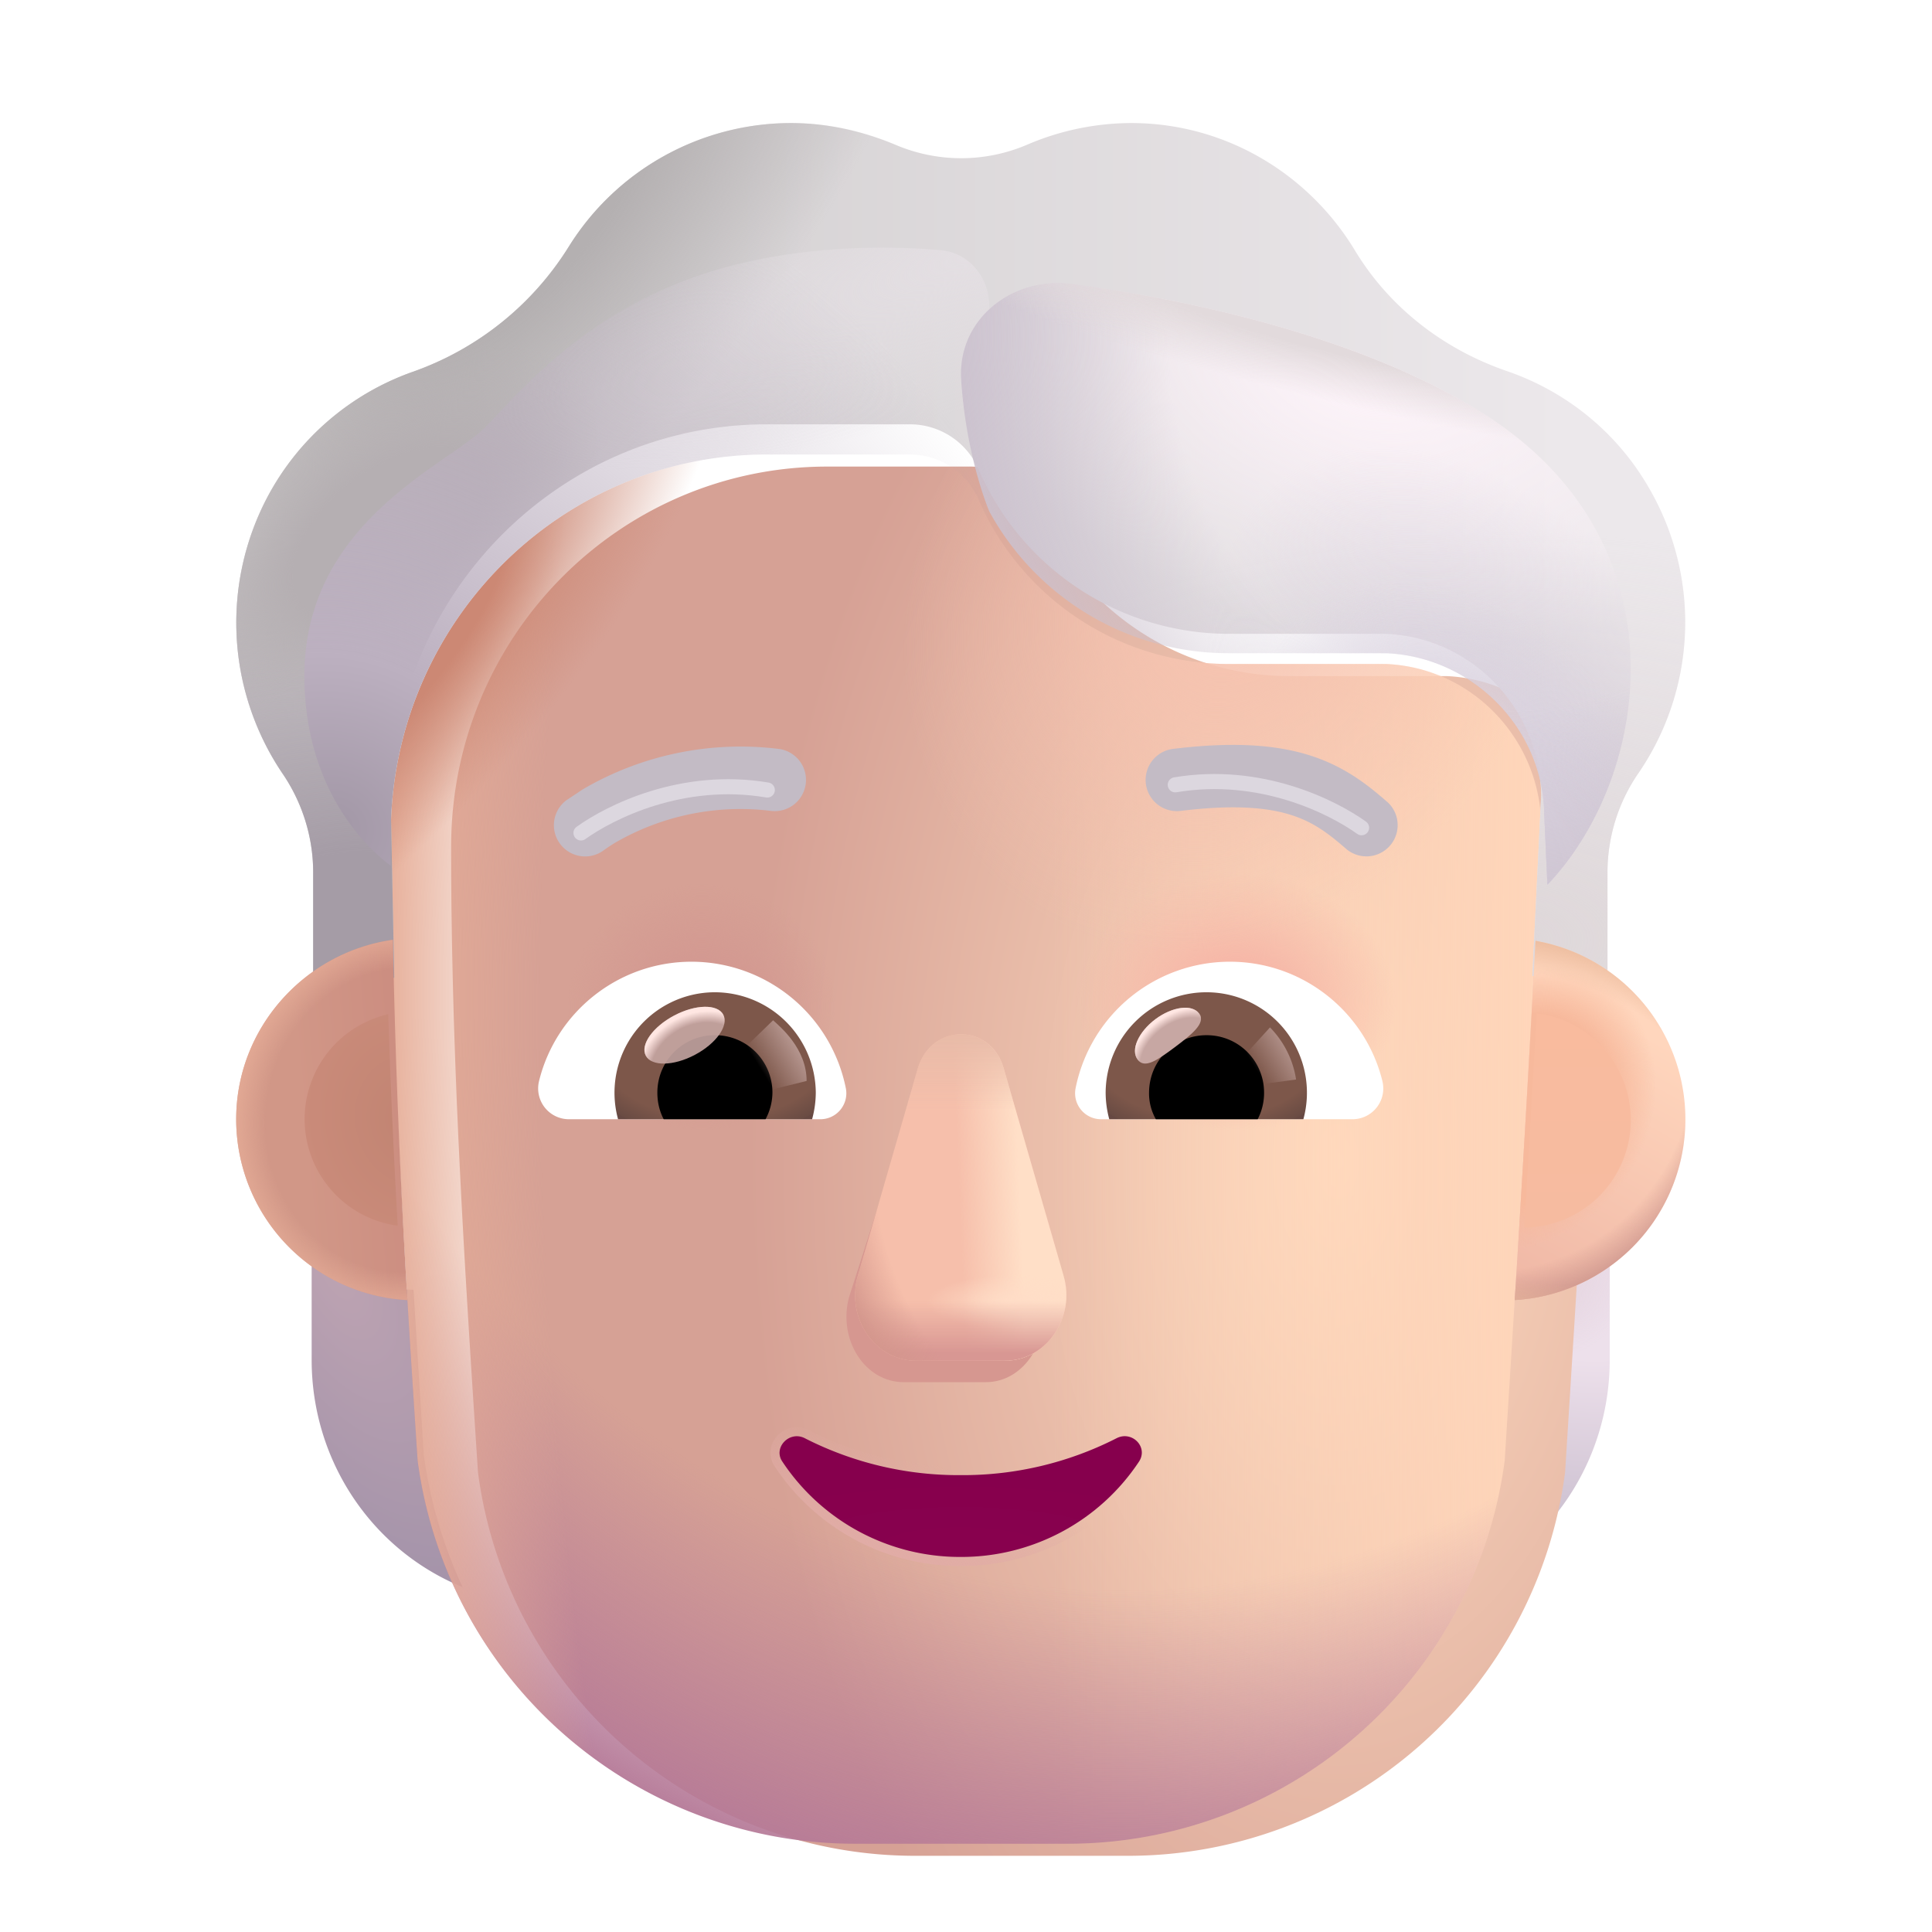 <svg xmlns="http://www.w3.org/2000/svg" fill="none" viewBox="0 0 32 32"><path fill="url(#person-white-hair-light_svg__a)" d="M24.976 21.363a3.06 3.06 0 0 0 1.686-.575v1.736c0 1.665-.992 3.148-2.5 3.764a7.6 7.6 0 0 0 .645-2.2z"/><path fill="url(#person-white-hair-light_svg__b)" d="M24.976 21.363a3.06 3.06 0 0 0 1.686-.575v1.736c0 1.665-.992 3.148-2.5 3.764a7.6 7.6 0 0 0 .645-2.2z"/><path fill="url(#person-white-hair-light_svg__c)" d="M6.849 21.363a3.06 3.06 0 0 1-1.687-.575v1.736c0 1.665.992 3.148 2.5 3.764a7.6 7.6 0 0 1-.644-2.2z"/><g filter="url(#person-white-hair-light_svg__d)"><path fill="url(#person-white-hair-light_svg__e)" d="M6.917 24.188a7.3 7.3 0 0 0 7.244 6.35h3.518a7.3 7.3 0 0 0 7.244-6.35c.22-3.512.441-7.01.605-10.52-.02-1.43-1.148-2.61-2.572-2.67h-2.61a4.52 4.52 0 0 1-4.123-2.69 1.24 1.24 0 0 0-1.148-.78h-2.373c-3.441 0-6.23 2.82-6.23 6.3 0 3.469.217 6.882.445 10.36"/></g><path fill="url(#person-white-hair-light_svg__f)" d="M6.917 24.188a7.3 7.3 0 0 0 7.244 6.35h3.518a7.3 7.3 0 0 0 7.244-6.35c.22-3.512.441-7.01.605-10.52-.02-1.43-1.148-2.61-2.572-2.67h-2.61a4.52 4.52 0 0 1-4.123-2.69 1.24 1.24 0 0 0-1.148-.78h-2.373c-3.441 0-6.23 2.82-6.23 6.3 0 3.469.217 6.882.445 10.36"/><path fill="url(#person-white-hair-light_svg__g)" d="M6.917 24.188a7.3 7.3 0 0 0 7.244 6.35h3.518a7.3 7.3 0 0 0 7.244-6.35c.22-3.512.441-7.01.605-10.52-.02-1.43-1.148-2.61-2.572-2.67h-2.61a4.52 4.52 0 0 1-4.123-2.69 1.24 1.24 0 0 0-1.148-.78h-2.373c-3.441 0-6.23 2.82-6.23 6.3 0 3.469.217 6.882.445 10.36"/><path fill="url(#person-white-hair-light_svg__h)" d="M6.917 24.188a7.3 7.3 0 0 0 7.244 6.35h3.518a7.3 7.3 0 0 0 7.244-6.35c.22-3.512.441-7.01.605-10.52-.02-1.43-1.148-2.61-2.572-2.67h-2.61a4.52 4.52 0 0 1-4.123-2.69 1.24 1.24 0 0 0-1.148-.78h-2.373c-3.441 0-6.23 2.82-6.23 6.3 0 3.469.217 6.882.445 10.36"/><path fill="url(#person-white-hair-light_svg__i)" d="M6.917 24.188a7.3 7.3 0 0 0 7.244 6.35h3.518a7.3 7.3 0 0 0 7.244-6.35c.22-3.512.441-7.01.605-10.52-.02-1.43-1.148-2.61-2.572-2.67h-2.61a4.52 4.52 0 0 1-4.123-2.69 1.24 1.24 0 0 0-1.148-.78h-2.373c-3.441 0-6.23 2.82-6.23 6.3 0 3.469.217 6.882.445 10.36"/><path fill="url(#person-white-hair-light_svg__j)" d="M6.917 24.188a7.3 7.3 0 0 0 7.244 6.35h3.518a7.3 7.3 0 0 0 7.244-6.35c.22-3.512.441-7.01.605-10.52-.02-1.43-1.148-2.61-2.572-2.67h-2.61a4.52 4.52 0 0 1-4.123-2.69 1.24 1.24 0 0 0-1.148-.78h-2.373c-3.441 0-6.23 2.82-6.23 6.3 0 3.469.217 6.882.445 10.36"/><path fill="url(#person-white-hair-light_svg__k)" d="M6.917 24.188a7.3 7.3 0 0 0 7.244 6.35h3.518a7.3 7.3 0 0 0 7.244-6.35c.22-3.512.441-7.01.605-10.52-.02-1.43-1.148-2.61-2.572-2.67h-2.61a4.52 4.52 0 0 1-4.123-2.69 1.24 1.24 0 0 0-1.148-.78h-2.373c-3.441 0-6.23 2.82-6.23 6.3 0 3.469.217 6.882.445 10.36"/><path fill="url(#person-white-hair-light_svg__l)" d="M6.917 24.188a7.3 7.3 0 0 0 7.244 6.35h3.518a7.3 7.3 0 0 0 7.244-6.35c.22-3.512.441-7.01.605-10.52-.02-1.43-1.148-2.61-2.572-2.67h-2.61a4.52 4.52 0 0 1-4.123-2.69 1.24 1.24 0 0 0-1.148-.78h-2.373c-3.441 0-6.23 2.82-6.23 6.3 0 3.469.217 6.882.445 10.36"/><g filter="url(#person-white-hair-light_svg__m)"><path fill="#D69790" d="m15.164 18.056-1.101 3.427c-.189.706.263 1.41.903 1.41h1.364c.64 0 1.091-.715.903-1.41l-.922-3.427c-.198-.76-.94-.76-1.147 0"/></g><g filter="url(#person-white-hair-light_svg__n)"><path fill="#F6BFAB" d="m15.2 17.7-.991 3.428c-.202.705.283 1.41.97 1.41h1.466c.688 0 1.173-.716.971-1.41l-.99-3.428c-.213-.759-1.204-.759-1.426 0"/><path fill="url(#person-white-hair-light_svg__o)" d="m15.2 17.7-.991 3.428c-.202.705.283 1.41.97 1.41h1.466c.688 0 1.173-.716.971-1.41l-.99-3.428c-.213-.759-1.204-.759-1.426 0"/><path fill="url(#person-white-hair-light_svg__p)" d="m15.2 17.7-.991 3.428c-.202.705.283 1.41.97 1.41h1.466c.688 0 1.173-.716.971-1.41l-.99-3.428c-.213-.759-1.204-.759-1.426 0"/><path fill="url(#person-white-hair-light_svg__q)" d="m15.2 17.7-.991 3.428c-.202.705.283 1.41.97 1.41h1.466c.688 0 1.173-.716.971-1.41l-.99-3.428c-.213-.759-1.204-.759-1.426 0"/><path fill="url(#person-white-hair-light_svg__r)" d="m15.2 17.7-.991 3.428c-.202.705.283 1.41.97 1.41h1.466c.688 0 1.173-.716.971-1.41l-.99-3.428c-.213-.759-1.204-.759-1.426 0"/><path fill="url(#person-white-hair-light_svg__s)" d="m15.2 17.7-.991 3.428c-.202.705.283 1.41.97 1.41h1.466c.688 0 1.173-.716.971-1.41l-.99-3.428c-.213-.759-1.204-.759-1.426 0"/></g><g filter="url(#person-white-hair-light_svg__t)"><path stroke="url(#person-white-hair-light_svg__u)" stroke-width=".15" d="M13.364 23.754a.36.36 0 0 0-.43.074.33.33 0 0 0-.036.425 3.6 3.6 0 0 0 3.014 1.61 3.6 3.6 0 0 0 3.015-1.611.334.334 0 0 0-.037-.427.36.36 0 0 0-.428-.07h-.001a5.5 5.5 0 0 1-2.549.603c-.934 0-1.812-.22-2.548-.604Z"/></g><path fill="url(#person-white-hair-light_svg__v)" d="M15.912 24.433a5.6 5.6 0 0 1-2.583-.612c-.255-.13-.53.158-.369.39a3.53 3.53 0 0 0 2.952 1.577 3.53 3.53 0 0 0 2.952-1.577c.161-.242-.113-.52-.369-.39a5.6 5.6 0 0 1-2.583.612"/><g filter="url(#person-white-hair-light_svg__w)"><path fill="url(#person-white-hair-light_svg__x)" d="M24.964 6.648c.959.33 1.82 1 2.363 1.96a4.42 4.42 0 0 1-.198 4.71 2.9 2.9 0 0 0-.504 1.63v2.215a3.25 3.25 0 0 0-1.244-.5l.146-2.995c-.02-1.43-1.147-2.61-2.57-2.67h-2.611a4.52 4.52 0 0 1-4.123-2.69 1.24 1.24 0 0 0-1.148-.78h-2.373c-3.441 0-6.23 2.82-6.23 6.3l.058 2.866c-.474.07-.969.228-1.343.492v-2.238c0-.58-.178-1.15-.504-1.63a4.46 4.46 0 0 1-.267-4.56 4.37 4.37 0 0 1 2.422-2.1 5 5 0 0 0 2.581-2.07 4.34 4.34 0 0 1 3.679-2.05c.603 0 1.176.13 1.71.35.712.31 1.513.31 2.225 0a4.4 4.4 0 0 1 1.701-.35c1.572 0 2.947.85 3.708 2.11.574.95 1.474 1.64 2.522 2"/><path fill="url(#person-white-hair-light_svg__y)" d="M24.964 6.648c.959.33 1.82 1 2.363 1.96a4.42 4.42 0 0 1-.198 4.71 2.9 2.9 0 0 0-.504 1.63v2.215a3.25 3.25 0 0 0-1.244-.5l.146-2.995c-.02-1.43-1.147-2.61-2.57-2.67h-2.611a4.52 4.52 0 0 1-4.123-2.69 1.24 1.24 0 0 0-1.148-.78h-2.373c-3.441 0-6.23 2.82-6.23 6.3l.058 2.866c-.474.07-.969.228-1.343.492v-2.238c0-.58-.178-1.15-.504-1.63a4.46 4.46 0 0 1-.267-4.56 4.37 4.37 0 0 1 2.422-2.1 5 5 0 0 0 2.581-2.07 4.34 4.34 0 0 1 3.679-2.05c.603 0 1.176.13 1.71.35.712.31 1.513.31 2.225 0a4.4 4.4 0 0 1 1.701-.35c1.572 0 2.947.85 3.708 2.11.574.95 1.474 1.64 2.522 2"/><path fill="url(#person-white-hair-light_svg__z)" d="M24.964 6.648c.959.33 1.82 1 2.363 1.96a4.42 4.42 0 0 1-.198 4.71 2.9 2.9 0 0 0-.504 1.63v2.215a3.25 3.25 0 0 0-1.244-.5l.146-2.995c-.02-1.43-1.147-2.61-2.57-2.67h-2.611a4.52 4.52 0 0 1-4.123-2.69 1.24 1.24 0 0 0-1.148-.78h-2.373c-3.441 0-6.23 2.82-6.23 6.3l.058 2.866c-.474.07-.969.228-1.343.492v-2.238c0-.58-.178-1.15-.504-1.63a4.46 4.46 0 0 1-.267-4.56 4.37 4.37 0 0 1 2.422-2.1 5 5 0 0 0 2.581-2.07 4.34 4.34 0 0 1 3.679-2.05c.603 0 1.176.13 1.71.35.712.31 1.513.31 2.225 0a4.4 4.4 0 0 1 1.701-.35c1.572 0 2.947.85 3.708 2.11.574.95 1.474 1.64 2.522 2"/><path fill="url(#person-white-hair-light_svg__A)" d="M24.964 6.648c.959.33 1.82 1 2.363 1.96a4.42 4.42 0 0 1-.198 4.71 2.9 2.9 0 0 0-.504 1.63v2.215a3.25 3.25 0 0 0-1.244-.5l.146-2.995c-.02-1.43-1.147-2.61-2.57-2.67h-2.611a4.52 4.52 0 0 1-4.123-2.69 1.24 1.24 0 0 0-1.148-.78h-2.373c-3.441 0-6.23 2.82-6.23 6.3l.058 2.866c-.474.07-.969.228-1.343.492v-2.238c0-.58-.178-1.15-.504-1.63a4.46 4.46 0 0 1-.267-4.56 4.37 4.37 0 0 1 2.422-2.1 5 5 0 0 0 2.581-2.07 4.34 4.34 0 0 1 3.679-2.05c.603 0 1.176.13 1.71.35.712.31 1.513.31 2.225 0a4.4 4.4 0 0 1 1.701-.35c1.572 0 2.947.85 3.708 2.11.574.95 1.474 1.64 2.522 2"/><path fill="url(#person-white-hair-light_svg__B)" d="M24.964 6.648c.959.33 1.82 1 2.363 1.96a4.42 4.42 0 0 1-.198 4.71 2.9 2.9 0 0 0-.504 1.63v2.215a3.25 3.25 0 0 0-1.244-.5l.146-2.995c-.02-1.43-1.147-2.61-2.57-2.67h-2.611a4.52 4.52 0 0 1-4.123-2.69 1.24 1.24 0 0 0-1.148-.78h-2.373c-3.441 0-6.23 2.82-6.23 6.3l.058 2.866c-.474.07-.969.228-1.343.492v-2.238c0-.58-.178-1.15-.504-1.63a4.46 4.46 0 0 1-.267-4.56 4.37 4.37 0 0 1 2.422-2.1 5 5 0 0 0 2.581-2.07 4.34 4.34 0 0 1 3.679-2.05c.603 0 1.176.13 1.71.35.712.31 1.513.31 2.225 0a4.4 4.4 0 0 1 1.701-.35c1.572 0 2.947.85 3.708 2.11.574.95 1.474 1.64 2.522 2"/></g><g filter="url(#person-white-hair-light_svg__C)"><path fill="#C3BBC5" d="M22.872 13.478c-.327-.285-.706-.586-1.282-.768-.567-.178-1.277-.226-2.26-.106a.517.517 0 0 0 .125 1.027c.897-.11 1.447-.053 1.825.066.37.116.62.305.913.56a.517.517 0 0 0 .679-.78"/></g><g filter="url(#person-white-hair-light_svg__D)"><path fill="#C3BBC5" d="M9.553 13.274a5.172 5.172 0 0 1 3.242-.67.517.517 0 1 1-.125 1.027 4.14 4.14 0 0 0-2.586.53 3 3 0 0 0-.17.112l-.006.004a.517.517 0 0 1-.633-.818z"/></g><g filter="url(#person-white-hair-light_svg__E)"><path fill="url(#person-white-hair-light_svg__F)" d="M16.346 8.563a5 5 0 0 1-.123-.255 1.24 1.24 0 0 0-1.148-.78h-2.373c-3.441 0-6.23 2.82-6.23 6.3v.513c-.633-.482-1.43-1.5-1.43-3.147 0-1.998 1.457-3.008 2.386-3.653.263-.182.483-.334.617-.472q.085-.088.186-.195c.652-.691 1.813-1.923 3.84-2.461 1.299-.345 2.62-.348 3.511-.269.471.043.803.451.803.924v3.47z"/><path fill="url(#person-white-hair-light_svg__G)" d="M16.346 8.563a5 5 0 0 1-.123-.255 1.24 1.24 0 0 0-1.148-.78h-2.373c-3.441 0-6.23 2.82-6.23 6.3v.513c-.633-.482-1.43-1.5-1.43-3.147 0-1.998 1.457-3.008 2.386-3.653.263-.182.483-.334.617-.472q.085-.088.186-.195c.652-.691 1.813-1.923 3.84-2.461 1.299-.345 2.62-.348 3.511-.269.471.043.803.451.803.924v3.47z"/></g><g filter="url(#person-white-hair-light_svg__H)"><path fill="url(#person-white-hair-light_svg__I)" d="m25.63 14.654-.053-1.177c-.02-1.424-1.197-2.598-2.62-2.658h-2.611a4.51 4.51 0 0 1-3.96-2.348s-.382-.885-.466-2.18c-.065-1 .84-1.718 1.835-1.587 2.066.274 4.934.919 6.905 2.204 3.252 2.122 2.683 5.945.97 7.746"/><path fill="url(#person-white-hair-light_svg__J)" d="m25.63 14.654-.053-1.177c-.02-1.424-1.197-2.598-2.62-2.658h-2.611a4.51 4.51 0 0 1-3.96-2.348s-.382-.885-.466-2.18c-.065-1 .84-1.718 1.835-1.587 2.066.274 4.934.919 6.905 2.204 3.252 2.122 2.683 5.945.97 7.746"/><path fill="url(#person-white-hair-light_svg__K)" d="m25.63 14.654-.053-1.177c-.02-1.424-1.197-2.598-2.62-2.658h-2.611a4.51 4.51 0 0 1-3.96-2.348s-.382-.885-.466-2.18c-.065-1 .84-1.718 1.835-1.587 2.066.274 4.934.919 6.905 2.204 3.252 2.122 2.683 5.945.97 7.746"/><path fill="url(#person-white-hair-light_svg__L)" d="m25.63 14.654-.053-1.177c-.02-1.424-1.197-2.598-2.62-2.658h-2.611a4.51 4.51 0 0 1-3.96-2.348s-.382-.885-.466-2.18c-.065-1 .84-1.718 1.835-1.587 2.066.274 4.934.919 6.905 2.204 3.252 2.122 2.683 5.945.97 7.746"/><path fill="url(#person-white-hair-light_svg__M)" d="m25.63 14.654-.053-1.177c-.02-1.424-1.197-2.598-2.62-2.658h-2.611a4.51 4.51 0 0 1-3.96-2.348s-.382-.885-.466-2.18c-.065-1 .84-1.718 1.835-1.587 2.066.274 4.934.919 6.905 2.204 3.252 2.122 2.683 5.945.97 7.746"/></g><path fill="#fff" d="M20.37 15.929c1.218 0 2.246.84 2.526 1.974a.51.51 0 0 1-.499.635h-4.16a.43.43 0 0 1-.423-.507 2.606 2.606 0 0 1 2.556-2.102"/><path fill="url(#person-white-hair-light_svg__N)" d="M19.985 16.435a1.664 1.664 0 0 1 1.603 2.103h-3.215a1.7 1.7 0 0 1-.06-.439 1.67 1.67 0 0 1 1.672-1.664"/><path fill="#000" d="M19.032 18.1c0-.53.423-.954.953-.954.529 0 .952.424.952.953a.94.94 0 0 1-.106.439h-1.686a.86.86 0 0 1-.113-.439"/><g filter="url(#person-white-hair-light_svg__O)"><path fill="#C7A7A3" d="M19.862 16.787c.119.159-.13.352-.41.563-.283.21-.492.358-.61.2-.119-.159.014-.458.295-.669.282-.21.607-.253.725-.094"/><path fill="url(#person-white-hair-light_svg__P)" d="M19.862 16.787c.119.159-.13.352-.41.563-.283.21-.492.358-.61.2-.119-.159.014-.458.295-.669.282-.21.607-.253.725-.094"/></g><g filter="url(#person-white-hair-light_svg__Q)"><path fill="url(#person-white-hair-light_svg__R)" d="M21.467 17.88a1.57 1.57 0 0 0-.432-.863l-.484.532.218.426z"/></g><path fill="#fff" d="M11.455 15.929c-1.218 0-2.247.839-2.526 1.974a.51.51 0 0 0 .499.635h4.16a.43.43 0 0 0 .423-.507 2.61 2.61 0 0 0-2.556-2.102"/><path fill="url(#person-white-hair-light_svg__S)" d="M11.84 16.435a1.664 1.664 0 0 0-1.603 2.103h3.214q.059-.214.061-.439a1.675 1.675 0 0 0-1.671-1.664"/><path fill="#000" d="M12.794 18.1a.95.95 0 0 0-.953-.954.95.95 0 0 0-.953.953c0 .16.037.31.105.439h1.687a.95.95 0 0 0 .114-.439"/><g filter="url(#person-white-hair-light_svg__T)"><path fill="url(#person-white-hair-light_svg__U)" d="M13.36 17.904c0-.538-.437-.896-.555-1.005l-.537.52.33.674z"/></g><g filter="url(#person-white-hair-light_svg__V)" transform="rotate(-27.914 11.338 17.146)"><ellipse cx="11.338" cy="17.146" fill="#C7A7A3" fill-opacity=".9" rx=".726" ry=".368"/><ellipse cx="11.338" cy="17.146" fill="url(#person-white-hair-light_svg__W)" rx=".726" ry=".368"/></g><path fill="url(#person-white-hair-light_svg__X)" d="M25.089 21.533q.186-2.975.344-5.95a3 3 0 0 1-.344 5.95"/><path fill="url(#person-white-hair-light_svg__Y)" d="M25.089 21.533q.186-2.975.344-5.95a3 3 0 0 1-.344 5.95"/><path fill="url(#person-white-hair-light_svg__Z)" d="M25.089 21.533q.186-2.975.344-5.95a3 3 0 0 1-.344 5.95"/><path fill="url(#person-white-hair-light_svg__aa)" d="M25.089 21.533q.186-2.975.344-5.95a3 3 0 0 1-.344 5.95"/><path fill="url(#person-white-hair-light_svg__ab)" d="M6.508 15.566c-1.457.206-2.596 1.458-2.596 2.972a3 3 0 0 0 2.836 2.996c-.12-1.993-.202-3.975-.24-5.968"/><path fill="url(#person-white-hair-light_svg__ac)" d="M6.508 15.566c-1.457.206-2.596 1.458-2.596 2.972a3 3 0 0 0 2.836 2.996c-.12-1.993-.202-3.975-.24-5.968"/><g filter="url(#person-white-hair-light_svg__ad)"><path fill="url(#person-white-hair-light_svg__ae)" d="M6.431 16.799a1.782 1.782 0 0 0 .156 3.503c-.065-1.168-.12-2.335-.156-3.503"/></g><g filter="url(#person-white-hair-light_svg__af)"><path fill="url(#person-white-hair-light_svg__ag)" d="M25.245 20.332q.109-1.774.207-3.548a1.781 1.781 0 0 1-.207 3.548"/></g><g filter="url(#person-white-hair-light_svg__ah)"><path stroke="#DCD7DF" stroke-linecap="round" stroke-width=".25" d="M9.623 13.796c.48-.344 1.674-.949 3.086-.711"/></g><g filter="url(#person-white-hair-light_svg__ai)"><path stroke="#DCD7DF" stroke-linecap="round" stroke-width=".25" d="M22.552 13.71c-.48-.344-1.674-.949-3.086-.711"/></g><defs><radialGradient id="person-white-hair-light_svg__a" cx="0" cy="0" r="1" gradientTransform="rotate(103.679 4.96 20.71)scale(6.079 7.221)" gradientUnits="userSpaceOnUse"><stop offset=".28" stop-color="#EDE0EB"/><stop offset="1" stop-color="#B8ADC0"/></radialGradient><radialGradient id="person-white-hair-light_svg__b" cx="0" cy="0" r="1" gradientTransform="matrix(.375 1.438 -2.004 .523 25.216 21.185)" gradientUnits="userSpaceOnUse"><stop stop-color="#E2D0DB"/><stop offset="1" stop-color="#E2D0DB" stop-opacity="0"/></radialGradient><radialGradient id="person-white-hair-light_svg__c" cx="0" cy="0" r="1" gradientTransform="matrix(2.375 5 -2.273 1.08 5.569 21.007)" gradientUnits="userSpaceOnUse"><stop stop-color="#BDA3B2"/><stop offset="1" stop-color="#A594AA"/></radialGradient><radialGradient id="person-white-hair-light_svg__e" cx="0" cy="0" r="1" gradientTransform="matrix(-9.747 0 0 -17.242 21.147 19.033)" gradientUnits="userSpaceOnUse"><stop stop-color="#FFDCC0"/><stop offset="1" stop-color="#D6A195"/></radialGradient><radialGradient id="person-white-hair-light_svg__g" cx="0" cy="0" r="1" gradientTransform="matrix(-1.861 23.805 -19.713 -1.541 18.86 8.008)" gradientUnits="userSpaceOnUse"><stop offset=".767" stop-color="#B57997" stop-opacity="0"/><stop offset="1" stop-color="#B57997"/></radialGradient><radialGradient id="person-white-hair-light_svg__h" cx="0" cy="0" r="1" gradientTransform="matrix(0 -2.141 2.649 0 20.475 16.585)" gradientUnits="userSpaceOnUse"><stop offset=".325" stop-color="#F6B8A8"/><stop offset="1" stop-color="#F6B8A8" stop-opacity="0"/></radialGradient><radialGradient id="person-white-hair-light_svg__i" cx="0" cy="0" r="1" gradientTransform="matrix(.007 -2.04 2.22 .008 11.624 16.672)" gradientUnits="userSpaceOnUse"><stop offset=".378" stop-color="#D39991"/><stop offset="1" stop-color="#D39991" stop-opacity="0"/></radialGradient><radialGradient id="person-white-hair-light_svg__j" cx="0" cy="0" r="1" gradientTransform="rotate(176.388 10.827 10.79)scale(15.871 40.544)" gradientUnits="userSpaceOnUse"><stop offset=".836" stop-color="#E6AD97" stop-opacity="0"/><stop offset="1" stop-color="#E6AD97"/></radialGradient><radialGradient id="person-white-hair-light_svg__k" cx="0" cy="0" r="1" gradientTransform="matrix(5.777 -6.111 2.237 2.115 5.719 10.969)" gradientUnits="userSpaceOnUse"><stop offset=".428" stop-color="#CC8874"/><stop offset="1" stop-color="#CC8874" stop-opacity="0"/></radialGradient><radialGradient id="person-white-hair-light_svg__l" cx="0" cy="0" r="1" gradientTransform="matrix(-3.25 5.375 -4.438 -2.683 20.438 9.75)" gradientUnits="userSpaceOnUse"><stop offset=".078" stop-color="#F6C3B0"/><stop offset="1" stop-color="#F6C3B0" stop-opacity="0"/></radialGradient><radialGradient id="person-white-hair-light_svg__p" cx="0" cy="0" r="1" gradientTransform="matrix(0 .455 -1.43 0 16.782 21.57)" gradientUnits="userSpaceOnUse"><stop stop-color="#FFDDC7"/><stop offset="1" stop-color="#FFDDC7" stop-opacity="0"/></radialGradient><radialGradient id="person-white-hair-light_svg__r" cx="0" cy="0" r="1" gradientTransform="rotate(155.369 6.26 12.11)scale(3.12 5.014)" gradientUnits="userSpaceOnUse"><stop offset=".714" stop-color="#D3968C" stop-opacity="0"/><stop offset="1" stop-color="#D3968C"/></radialGradient><radialGradient id="person-white-hair-light_svg__v" cx="0" cy="0" r="1" gradientTransform="matrix(0 -1.344 5.406 0 15.912 25.632)" gradientUnits="userSpaceOnUse"><stop stop-color="#88014E"/><stop offset="1" stop-color="#86004D"/></radialGradient><radialGradient id="person-white-hair-light_svg__y" cx="0" cy="0" r="1" gradientTransform="matrix(0 -6.773 12 0 6.162 16.083)" gradientUnits="userSpaceOnUse"><stop offset=".216" stop-color="#A59CA6"/><stop offset="1" stop-color="#A59CA6" stop-opacity="0"/></radialGradient><radialGradient id="person-white-hair-light_svg__z" cx="0" cy="0" r="1" gradientTransform="matrix(0 -6.773 12 0 24.975 16.083)" gradientUnits="userSpaceOnUse"><stop stop-color="#DED7D9"/><stop offset="1" stop-color="#DED7D9" stop-opacity="0"/></radialGradient><radialGradient id="person-white-hair-light_svg__A" cx="0" cy="0" r="1" gradientTransform="matrix(3.25 2.625 -6.382 7.901 8.725 3.87)" gradientUnits="userSpaceOnUse"><stop offset=".287" stop-color="#B4B0B1"/><stop offset="1" stop-color="#B4B0B1" stop-opacity="0"/></radialGradient><radialGradient id="person-white-hair-light_svg__B" cx="0" cy="0" r="1" gradientTransform="rotate(-128.047 5.473 3.097)scale(2.242 4.115)" gradientUnits="userSpaceOnUse"><stop offset=".45" stop-color="#B5AFB2"/><stop offset="1" stop-color="#B5AFB2" stop-opacity="0"/></radialGradient><radialGradient id="person-white-hair-light_svg__F" cx="0" cy="0" r="1" gradientTransform="matrix(-8.132 2.931 -.816 -2.263 16.385 4.102)" gradientUnits="userSpaceOnUse"><stop stop-color="#E4DFE3"/><stop offset="1" stop-color="#E4DFE3" stop-opacity="0"/></radialGradient><radialGradient id="person-white-hair-light_svg__G" cx="0" cy="0" r="1" gradientTransform="rotate(-58.775 14.942 1.86)scale(11.925 13.212)" gradientUnits="userSpaceOnUse"><stop stop-color="#A297A6"/><stop offset=".233" stop-color="#BCB0C0"/><stop offset="1" stop-color="#BCB0C0" stop-opacity="0"/></radialGradient><radialGradient id="person-white-hair-light_svg__I" cx="0" cy="0" r="1" gradientTransform="rotate(12.25 -16.945 108.63)scale(7.282 4.511)" gradientUnits="userSpaceOnUse"><stop stop-color="#FFF5FB"/><stop offset="1" stop-color="#FFF5FB" stop-opacity="0"/></radialGradient><radialGradient id="person-white-hair-light_svg__J" cx="0" cy="0" r="1" gradientTransform="rotate(-120.119 16.957 -.01)scale(7.983 4.452)" gradientUnits="userSpaceOnUse"><stop stop-color="#D0C7D6"/><stop offset="1" stop-color="#D0C7D6" stop-opacity="0"/></radialGradient><radialGradient id="person-white-hair-light_svg__K" cx="0" cy="0" r="1" gradientTransform="matrix(-2.437 -4.106 2.941 -1.746 24.319 14.094)" gradientUnits="userSpaceOnUse"><stop offset=".394" stop-color="#DBD4E1"/><stop offset="1" stop-color="#DBD4E1" stop-opacity="0"/></radialGradient><radialGradient id="person-white-hair-light_svg__L" cx="0" cy="0" r="1" gradientTransform="rotate(166.509 12.079 4.395)scale(9.2 9.946)" gradientUnits="userSpaceOnUse"><stop offset=".596" stop-color="#CBC1CE" stop-opacity="0"/><stop offset="1" stop-color="#CBC1CE"/></radialGradient><radialGradient id="person-white-hair-light_svg__M" cx="0" cy="0" r="1" gradientTransform="matrix(-.344 1.469 -8.701 -2.036 22.435 5.207)" gradientUnits="userSpaceOnUse"><stop offset=".461" stop-color="#E2DADC"/><stop offset="1" stop-color="#E2DADC" stop-opacity="0"/></radialGradient><radialGradient id="person-white-hair-light_svg__N" cx="0" cy="0" r="1" gradientTransform="matrix(0 1.513 -2.406 0 19.98 17.325)" gradientUnits="userSpaceOnUse"><stop offset=".802" stop-color="#7D574A"/><stop offset="1" stop-color="#694B43"/><stop offset="1" stop-color="#804D49"/><stop offset="1" stop-color="#664842"/></radialGradient><radialGradient id="person-white-hair-light_svg__P" cx="0" cy="0" r="1" gradientTransform="rotate(-127.812 14.059 3.952)scale(.705 .971)" gradientUnits="userSpaceOnUse"><stop offset=".766" stop-color="#FFE6E2" stop-opacity="0"/><stop offset=".966" stop-color="#FFE6E2"/></radialGradient><radialGradient id="person-white-hair-light_svg__S" cx="0" cy="0" r="1" gradientTransform="matrix(0 1.513 -2.406 0 11.844 17.325)" gradientUnits="userSpaceOnUse"><stop offset=".802" stop-color="#7D574A"/><stop offset="1" stop-color="#694B43"/><stop offset="1" stop-color="#804D49"/><stop offset="1" stop-color="#664842"/></radialGradient><radialGradient id="person-white-hair-light_svg__W" cx="0" cy="0" r="1" gradientTransform="rotate(-90.897 14.384 3.3)scale(.921 1.107)" gradientUnits="userSpaceOnUse"><stop offset=".766" stop-color="#FFE6E2" stop-opacity="0"/><stop offset=".966" stop-color="#FFE6E2"/></radialGradient><radialGradient id="person-white-hair-light_svg__Y" cx="0" cy="0" r="1" gradientTransform="rotate(74.348 .82 24.844)scale(4.343 4.144)" gradientUnits="userSpaceOnUse"><stop offset=".856" stop-color="#CE978E" stop-opacity="0"/><stop offset="1" stop-color="#CE978E"/></radialGradient><radialGradient id="person-white-hair-light_svg__Z" cx="0" cy="0" r="1" gradientTransform="matrix(1.469 -2.016 1.69 1.231 25.194 18.366)" gradientUnits="userSpaceOnUse"><stop offset=".664" stop-color="#F7B99C"/><stop offset="1" stop-color="#F7B99C" stop-opacity="0"/></radialGradient><radialGradient id="person-white-hair-light_svg__aa" cx="0" cy="0" r="1" gradientTransform="matrix(1.094 -2.891 3.862 1.462 25.406 18.688)" gradientUnits="userSpaceOnUse"><stop offset=".803" stop-color="#EBBB9D" stop-opacity="0"/><stop offset="1" stop-color="#EBBB9D"/></radialGradient><radialGradient id="person-white-hair-light_svg__ac" cx="0" cy="0" r="1" gradientTransform="rotate(-173.034 3.938 9.07)scale(3.03 3.253)" gradientUnits="userSpaceOnUse"><stop offset=".775" stop-color="#E8AF99" stop-opacity="0"/><stop offset="1" stop-color="#E8AF99"/></radialGradient><radialGradient id="person-white-hair-light_svg__ae" cx="0" cy="0" r="1" gradientTransform="rotate(170.26 2.585 9.563)scale(1.734 2.127)" gradientUnits="userSpaceOnUse"><stop stop-color="#C18472"/><stop offset="1" stop-color="#CA8B7A"/></radialGradient><filter id="person-white-hair-light_svg__d" width="20.055" height="23.21" x="6.472" y="7.528" color-interpolation-filters="sRGB" filterUnits="userSpaceOnUse"><feFlood flood-opacity="0" result="BackgroundImageFix"/><feBlend in="SourceGraphic" in2="BackgroundImageFix" result="shape"/><feColorMatrix in="SourceAlpha" result="hardAlpha" values="0 0 0 0 0 0 0 0 0 0 0 0 0 0 0 0 0 0 127 0"/><feOffset dx="1"/><feGaussianBlur stdDeviation=".7"/><feComposite in2="hardAlpha" k2="-1" k3="1" operator="arithmetic"/><feColorMatrix values="0 0 0 0 0.914 0 0 0 0 0.686 0 0 0 0 0.592 0 0 0 1 0"/><feBlend in2="shape" result="effect1_innerShadow_3930_2317"/><feColorMatrix in="SourceAlpha" result="hardAlpha" values="0 0 0 0 0 0 0 0 0 0 0 0 0 0 0 0 0 0 127 0"/><feOffset dy=".2"/><feGaussianBlur stdDeviation=".375"/><feComposite in2="hardAlpha" k2="-1" k3="1" operator="arithmetic"/><feColorMatrix values="0 0 0 0 0.78 0 0 0 0 0.569 0 0 0 0 0.486 0 0 0 1 0"/><feBlend in2="effect1_innerShadow_3930_2317" result="effect2_innerShadow_3930_2317"/></filter><filter id="person-white-hair-light_svg__m" width="5.257" height="7.407" x="13.019" y="16.487" color-interpolation-filters="sRGB" filterUnits="userSpaceOnUse"><feFlood flood-opacity="0" result="BackgroundImageFix"/><feBlend in="SourceGraphic" in2="BackgroundImageFix" result="shape"/><feGaussianBlur result="effect1_foregroundBlur_3930_2317" stdDeviation=".5"/></filter><filter id="person-white-hair-light_svg__n" width="3.9" height="5.807" x="13.962" y="16.931" color-interpolation-filters="sRGB" filterUnits="userSpaceOnUse"><feFlood flood-opacity="0" result="BackgroundImageFix"/><feBlend in="SourceGraphic" in2="BackgroundImageFix" result="shape"/><feGaussianBlur result="effect1_foregroundBlur_3930_2317" stdDeviation=".1"/></filter><filter id="person-white-hair-light_svg__t" width="6.5" height="2.5" x="12.662" y="23.538" color-interpolation-filters="sRGB" filterUnits="userSpaceOnUse"><feFlood flood-opacity="0" result="BackgroundImageFix"/><feBlend in="SourceGraphic" in2="BackgroundImageFix" result="shape"/><feGaussianBlur result="effect1_foregroundBlur_3930_2317" stdDeviation=".05"/></filter><filter id="person-white-hair-light_svg__w" width="24" height="15.148" x="3.912" y="2.038" color-interpolation-filters="sRGB" filterUnits="userSpaceOnUse"><feFlood flood-opacity="0" result="BackgroundImageFix"/><feBlend in="SourceGraphic" in2="BackgroundImageFix" result="shape"/><feColorMatrix in="SourceAlpha" result="hardAlpha" values="0 0 0 0 0 0 0 0 0 0 0 0 0 0 0 0 0 0 127 0"/><feOffset dy="-.5"/><feGaussianBlur stdDeviation=".625"/><feComposite in2="hardAlpha" k2="-1" k3="1" operator="arithmetic"/><feColorMatrix values="0 0 0 0 0.71 0 0 0 0 0.671 0 0 0 0 0.718 0 0 0 1 0"/><feBlend in2="shape" result="effect1_innerShadow_3930_2317"/></filter><filter id="person-white-hair-light_svg__C" width="4.274" height="2.047" x="18.875" y="12.338" color-interpolation-filters="sRGB" filterUnits="userSpaceOnUse"><feFlood flood-opacity="0" result="BackgroundImageFix"/><feBlend in="SourceGraphic" in2="BackgroundImageFix" result="shape"/><feColorMatrix in="SourceAlpha" result="hardAlpha" values="0 0 0 0 0 0 0 0 0 0 0 0 0 0 0 0 0 0 127 0"/><feOffset dx=".1" dy="-.2"/><feGaussianBlur stdDeviation=".125"/><feComposite in2="hardAlpha" k2="-1" k3="1" operator="arithmetic"/><feColorMatrix values="0 0 0 0 0.647 0 0 0 0 0.6 0 0 0 0 0.675 0 0 0 1 0"/><feBlend in2="shape" result="effect1_innerShadow_3930_2317"/></filter><filter id="person-white-hair-light_svg__D" width="4.274" height="2.019" x="9.075" y="12.365" color-interpolation-filters="sRGB" filterUnits="userSpaceOnUse"><feFlood flood-opacity="0" result="BackgroundImageFix"/><feBlend in="SourceGraphic" in2="BackgroundImageFix" result="shape"/><feColorMatrix in="SourceAlpha" result="hardAlpha" values="0 0 0 0 0 0 0 0 0 0 0 0 0 0 0 0 0 0 127 0"/><feOffset dx=".1" dy="-.2"/><feGaussianBlur stdDeviation=".125"/><feComposite in2="hardAlpha" k2="-1" k3="1" operator="arithmetic"/><feColorMatrix values="0 0 0 0 0.647 0 0 0 0 0.6 0 0 0 0 0.675 0 0 0 1 0"/><feBlend in2="shape" result="effect1_innerShadow_3930_2317"/></filter><filter id="person-white-hair-light_svg__E" width="12.344" height="11.239" x="4.541" y="3.602" color-interpolation-filters="sRGB" filterUnits="userSpaceOnUse"><feFlood flood-opacity="0" result="BackgroundImageFix"/><feBlend in="SourceGraphic" in2="BackgroundImageFix" result="shape"/><feGaussianBlur result="effect1_foregroundBlur_3930_2317" stdDeviation=".25"/></filter><filter id="person-white-hair-light_svg__H" width="12.094" height="10.965" x="15.417" y="4.189" color-interpolation-filters="sRGB" filterUnits="userSpaceOnUse"><feFlood flood-opacity="0" result="BackgroundImageFix"/><feBlend in="SourceGraphic" in2="BackgroundImageFix" result="shape"/><feGaussianBlur result="effect1_foregroundBlur_3930_2317" stdDeviation=".25"/></filter><filter id="person-white-hair-light_svg__O" width="1.294" height="1.125" x="18.698" y="16.591" color-interpolation-filters="sRGB" filterUnits="userSpaceOnUse"><feFlood flood-opacity="0" result="BackgroundImageFix"/><feBlend in="SourceGraphic" in2="BackgroundImageFix" result="shape"/><feGaussianBlur result="effect1_foregroundBlur_3930_2317" stdDeviation=".05"/></filter><filter id="person-white-hair-light_svg__Q" width="1.316" height="1.357" x="20.351" y="16.817" color-interpolation-filters="sRGB" filterUnits="userSpaceOnUse"><feFlood flood-opacity="0" result="BackgroundImageFix"/><feBlend in="SourceGraphic" in2="BackgroundImageFix" result="shape"/><feGaussianBlur result="effect1_foregroundBlur_3930_2317" stdDeviation=".1"/></filter><filter id="person-white-hair-light_svg__T" width="1.493" height="1.594" x="12.068" y="16.699" color-interpolation-filters="sRGB" filterUnits="userSpaceOnUse"><feFlood flood-opacity="0" result="BackgroundImageFix"/><feBlend in="SourceGraphic" in2="BackgroundImageFix" result="shape"/><feGaussianBlur result="effect1_foregroundBlur_3930_2317" stdDeviation=".1"/></filter><filter id="person-white-hair-light_svg__V" width="1.529" height="1.141" x="10.574" y="16.576" color-interpolation-filters="sRGB" filterUnits="userSpaceOnUse"><feFlood flood-opacity="0" result="BackgroundImageFix"/><feBlend in="SourceGraphic" in2="BackgroundImageFix" result="shape"/><feGaussianBlur result="effect1_foregroundBlur_3930_2317" stdDeviation=".05"/></filter><filter id="person-white-hair-light_svg__ad" width="2.045" height="4.004" x="4.791" y="16.549" color-interpolation-filters="sRGB" filterUnits="userSpaceOnUse"><feFlood flood-opacity="0" result="BackgroundImageFix"/><feBlend in="SourceGraphic" in2="BackgroundImageFix" result="shape"/><feGaussianBlur result="effect1_foregroundBlur_3930_2317" stdDeviation=".125"/></filter><filter id="person-white-hair-light_svg__af" width="2.765" height="4.549" x="24.745" y="16.284" color-interpolation-filters="sRGB" filterUnits="userSpaceOnUse"><feFlood flood-opacity="0" result="BackgroundImageFix"/><feBlend in="SourceGraphic" in2="BackgroundImageFix" result="shape"/><feGaussianBlur result="effect1_foregroundBlur_3930_2317" stdDeviation=".25"/></filter><filter id="person-white-hair-light_svg__ah" width="4.136" height="1.815" x="9.098" y="12.506" color-interpolation-filters="sRGB" filterUnits="userSpaceOnUse"><feFlood flood-opacity="0" result="BackgroundImageFix"/><feBlend in="SourceGraphic" in2="BackgroundImageFix" result="shape"/><feGaussianBlur result="effect1_foregroundBlur_3930_2317" stdDeviation=".2"/></filter><filter id="person-white-hair-light_svg__ai" width="4.136" height="1.815" x="18.941" y="12.42" color-interpolation-filters="sRGB" filterUnits="userSpaceOnUse"><feFlood flood-opacity="0" result="BackgroundImageFix"/><feBlend in="SourceGraphic" in2="BackgroundImageFix" result="shape"/><feGaussianBlur result="effect1_foregroundBlur_3930_2317" stdDeviation=".2"/></filter><linearGradient id="person-white-hair-light_svg__f" x1="25.527" x2="17.412" y1="22.175" y2="22.175" gradientUnits="userSpaceOnUse"><stop stop-color="#FFD6BA"/><stop offset="1" stop-color="#FFD6BA" stop-opacity="0"/></linearGradient><linearGradient id="person-white-hair-light_svg__o" x1="17.475" x2="15.912" y1="20.291" y2="20.356" gradientUnits="userSpaceOnUse"><stop offset=".36" stop-color="#FFDFC7"/><stop offset="1" stop-color="#FFDFC7" stop-opacity="0"/></linearGradient><linearGradient id="person-white-hair-light_svg__q" x1="15.912" x2="15.912" y1="22.415" y2="21.548" gradientUnits="userSpaceOnUse"><stop stop-color="#D89793"/><stop offset="1" stop-color="#D89793" stop-opacity="0"/></linearGradient><linearGradient id="person-white-hair-light_svg__s" x1="15.912" x2="15.912" y1="17.131" y2="18.391" gradientUnits="userSpaceOnUse"><stop stop-color="#E8BBA8"/><stop offset="1" stop-color="#E8BBA8" stop-opacity="0"/></linearGradient><linearGradient id="person-white-hair-light_svg__u" x1="13.672" x2="14.266" y1="25.344" y2="23.788" gradientUnits="userSpaceOnUse"><stop stop-color="#E1ACA6"/><stop offset="1" stop-color="#E1ACA6" stop-opacity="0"/></linearGradient><linearGradient id="person-white-hair-light_svg__x" x1="25.912" x2="7.037" y1="8.475" y2="8.475" gradientUnits="userSpaceOnUse"><stop stop-color="#ECE8EB"/><stop offset="1" stop-color="#CFCCCD"/></linearGradient><linearGradient id="person-white-hair-light_svg__R" x1="21.431" x2="20.846" y1="17.425" y2="17.786" gradientUnits="userSpaceOnUse"><stop stop-color="#B4948D"/><stop offset="1" stop-color="#B4948D" stop-opacity="0"/></linearGradient><linearGradient id="person-white-hair-light_svg__U" x1="13.231" x2="12.646" y1="17.425" y2="17.785" gradientUnits="userSpaceOnUse"><stop stop-color="#B4948D"/><stop offset="1" stop-color="#B4948D" stop-opacity="0"/></linearGradient><linearGradient id="person-white-hair-light_svg__X" x1="27.912" x2="25.662" y1="17.475" y2="21.533" gradientUnits="userSpaceOnUse"><stop stop-color="#FFD6BD"/><stop offset="1" stop-color="#F0B8A6"/></linearGradient><linearGradient id="person-white-hair-light_svg__ab" x1="5.006" x2="7.725" y1="18.788" y2="18.55" gradientUnits="userSpaceOnUse"><stop stop-color="#D19787"/><stop offset="1" stop-color="#C9887D"/></linearGradient><linearGradient id="person-white-hair-light_svg__ag" x1="26.128" x2="26.128" y1="16.784" y2="20.332" gradientUnits="userSpaceOnUse"><stop stop-color="#F9BB9E"/><stop offset="1" stop-color="#F6BBA0"/></linearGradient></defs></svg>